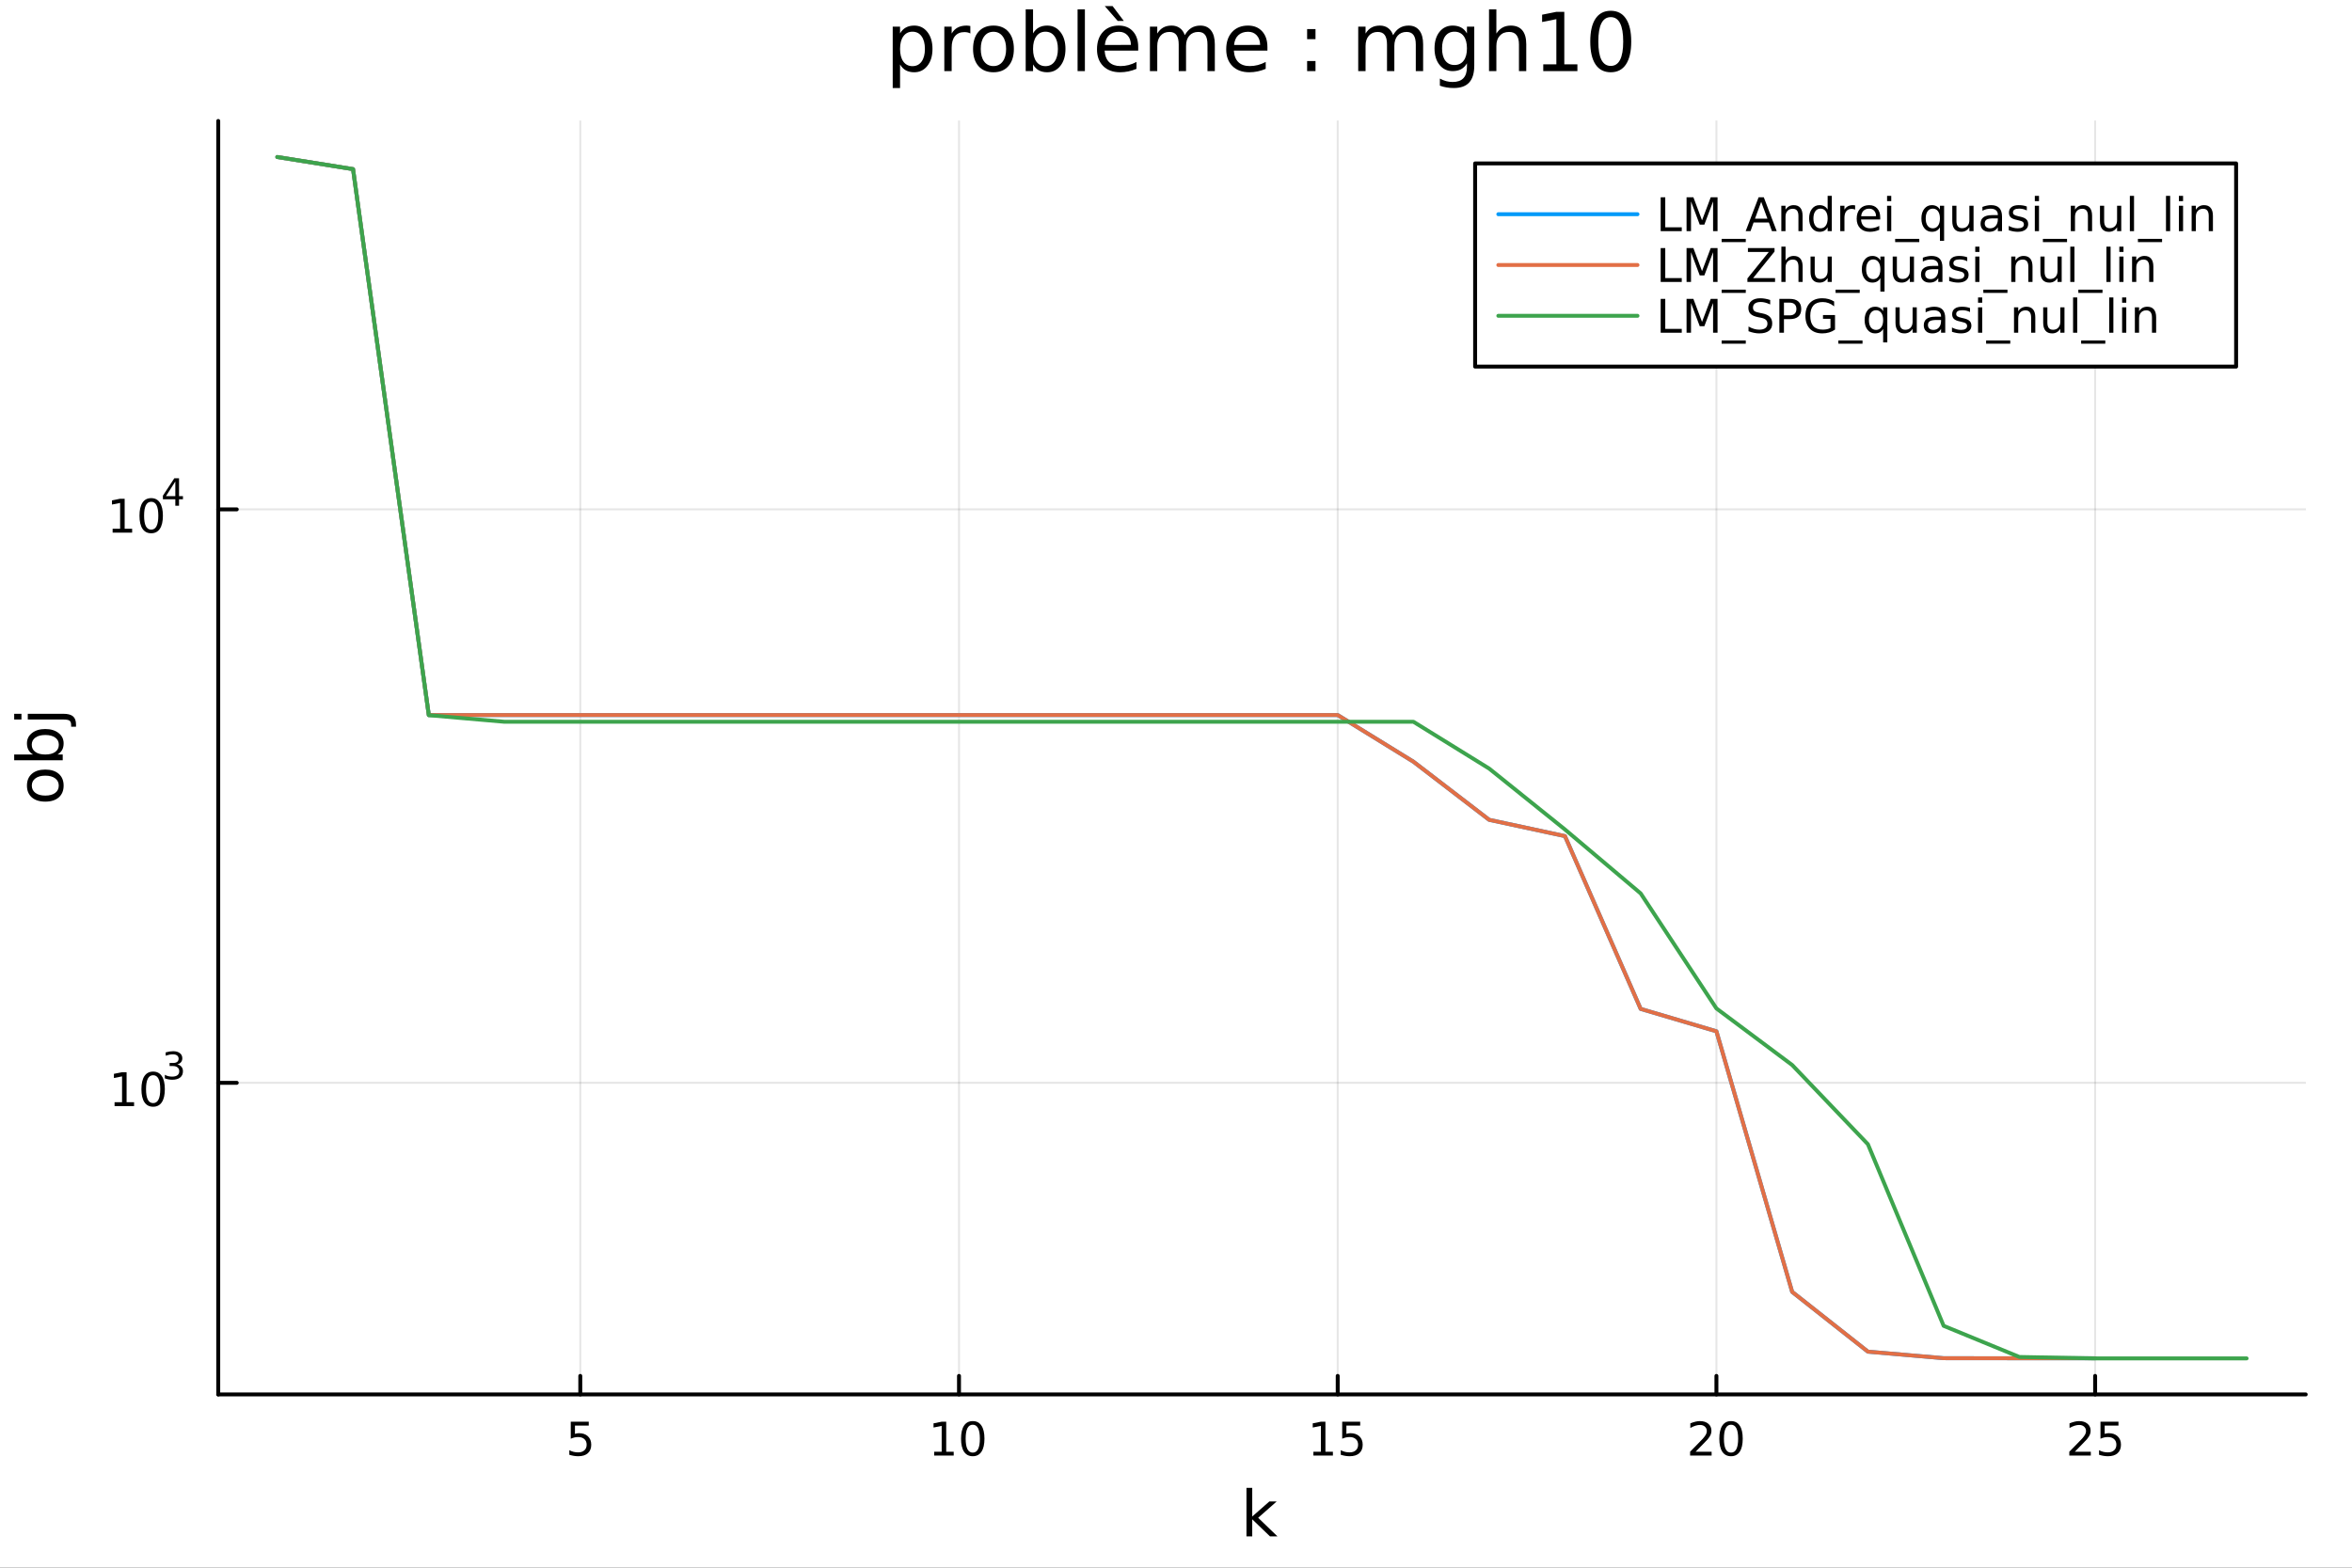 <?xml version="1.0" encoding="utf-8"?>
<svg xmlns="http://www.w3.org/2000/svg" xmlns:xlink="http://www.w3.org/1999/xlink" width="600" height="400" viewBox="0 0 2400 1600">
<rect x="0" y="0" width="2400" height="1600" fill="#333333" stroke="none"/>
<defs>
  <clipPath id="clip020">
    <rect x="0" y="0" width="2400" height="1600"/>
  </clipPath>
</defs>
<path clip-path="url(#clip020)" d="M0 1600 L2400 1600 L2400 0 L0 0  Z" fill="#ffffff" fill-rule="evenodd" fill-opacity="1"/>
<defs>
  <clipPath id="clip021">
    <rect x="480" y="0" width="1681" height="1600"/>
  </clipPath>
</defs>
<path clip-path="url(#clip020)" d="M222.69 1423.18 L2352.76 1423.18 L2352.76 123.472 L222.69 123.472  Z" fill="#ffffff" fill-rule="evenodd" fill-opacity="1"/>
<defs>
  <clipPath id="clip022">
    <rect x="222" y="123" width="2131" height="1301"/>
  </clipPath>
</defs>
<polyline clip-path="url(#clip022)" style="stroke:#000000; stroke-linecap:round; stroke-linejoin:round; stroke-width:2; stroke-opacity:0.1; fill:none" points="592.128,1423.18 592.128,123.472 "/>
<polyline clip-path="url(#clip022)" style="stroke:#000000; stroke-linecap:round; stroke-linejoin:round; stroke-width:2; stroke-opacity:0.1; fill:none" points="978.57,1423.18 978.57,123.472 "/>
<polyline clip-path="url(#clip022)" style="stroke:#000000; stroke-linecap:round; stroke-linejoin:round; stroke-width:2; stroke-opacity:0.1; fill:none" points="1365.01,1423.18 1365.01,123.472 "/>
<polyline clip-path="url(#clip022)" style="stroke:#000000; stroke-linecap:round; stroke-linejoin:round; stroke-width:2; stroke-opacity:0.1; fill:none" points="1751.45,1423.18 1751.45,123.472 "/>
<polyline clip-path="url(#clip022)" style="stroke:#000000; stroke-linecap:round; stroke-linejoin:round; stroke-width:2; stroke-opacity:0.1; fill:none" points="2137.89,1423.18 2137.89,123.472 "/>
<polyline clip-path="url(#clip020)" style="stroke:#000000; stroke-linecap:round; stroke-linejoin:round; stroke-width:4; stroke-opacity:1; fill:none" points="222.69,1423.18 2352.76,1423.18 "/>
<polyline clip-path="url(#clip020)" style="stroke:#000000; stroke-linecap:round; stroke-linejoin:round; stroke-width:4; stroke-opacity:1; fill:none" points="592.128,1423.18 592.128,1404.28 "/>
<polyline clip-path="url(#clip020)" style="stroke:#000000; stroke-linecap:round; stroke-linejoin:round; stroke-width:4; stroke-opacity:1; fill:none" points="978.57,1423.18 978.57,1404.28 "/>
<polyline clip-path="url(#clip020)" style="stroke:#000000; stroke-linecap:round; stroke-linejoin:round; stroke-width:4; stroke-opacity:1; fill:none" points="1365.01,1423.18 1365.01,1404.28 "/>
<polyline clip-path="url(#clip020)" style="stroke:#000000; stroke-linecap:round; stroke-linejoin:round; stroke-width:4; stroke-opacity:1; fill:none" points="1751.45,1423.18 1751.45,1404.28 "/>
<polyline clip-path="url(#clip020)" style="stroke:#000000; stroke-linecap:round; stroke-linejoin:round; stroke-width:4; stroke-opacity:1; fill:none" points="2137.89,1423.18 2137.89,1404.28 "/>
<path clip-path="url(#clip020)" d="M582.406 1451.02 L600.763 1451.02 L600.763 1454.96 L586.689 1454.96 L586.689 1463.43 Q587.707 1463.08 588.726 1462.92 Q589.744 1462.73 590.763 1462.73 Q596.55 1462.73 599.929 1465.9 Q603.309 1469.08 603.309 1474.49 Q603.309 1480.07 599.837 1483.17 Q596.364 1486.25 590.045 1486.25 Q587.869 1486.25 585.601 1485.88 Q583.355 1485.51 580.948 1484.77 L580.948 1480.07 Q583.031 1481.2 585.253 1481.76 Q587.476 1482.32 589.952 1482.32 Q593.957 1482.32 596.295 1480.21 Q598.633 1478.1 598.633 1474.49 Q598.633 1470.88 596.295 1468.77 Q593.957 1466.67 589.952 1466.67 Q588.078 1466.67 586.203 1467.08 Q584.351 1467.5 582.406 1468.38 L582.406 1451.02 Z" fill="#000000" fill-rule="nonzero" fill-opacity="1" /><path clip-path="url(#clip020)" d="M953.258 1481.64 L960.896 1481.64 L960.896 1455.28 L952.586 1456.95 L952.586 1452.69 L960.85 1451.02 L965.526 1451.02 L965.526 1481.64 L973.165 1481.64 L973.165 1485.58 L953.258 1485.58 L953.258 1481.64 Z" fill="#000000" fill-rule="nonzero" fill-opacity="1" /><path clip-path="url(#clip020)" d="M992.609 1454.1 Q988.998 1454.1 987.169 1457.66 Q985.364 1461.2 985.364 1468.33 Q985.364 1475.44 987.169 1479.01 Q988.998 1482.55 992.609 1482.55 Q996.243 1482.55 998.049 1479.01 Q999.878 1475.44 999.878 1468.33 Q999.878 1461.2 998.049 1457.66 Q996.243 1454.1 992.609 1454.1 M992.609 1450.39 Q998.419 1450.39 1001.47 1455 Q1004.55 1459.58 1004.55 1468.33 Q1004.55 1477.06 1001.47 1481.67 Q998.419 1486.25 992.609 1486.25 Q986.799 1486.25 983.72 1481.67 Q980.665 1477.06 980.665 1468.33 Q980.665 1459.58 983.72 1455 Q986.799 1450.39 992.609 1450.39 Z" fill="#000000" fill-rule="nonzero" fill-opacity="1" /><path clip-path="url(#clip020)" d="M1340.2 1481.64 L1347.84 1481.64 L1347.84 1455.28 L1339.53 1456.95 L1339.53 1452.69 L1347.79 1451.02 L1352.47 1451.02 L1352.47 1481.64 L1360.1 1481.64 L1360.1 1485.58 L1340.2 1485.58 L1340.2 1481.64 Z" fill="#000000" fill-rule="nonzero" fill-opacity="1" /><path clip-path="url(#clip020)" d="M1369.59 1451.02 L1387.95 1451.02 L1387.95 1454.96 L1373.88 1454.96 L1373.88 1463.43 Q1374.9 1463.08 1375.91 1462.92 Q1376.93 1462.73 1377.95 1462.73 Q1383.74 1462.73 1387.12 1465.9 Q1390.5 1469.08 1390.5 1474.49 Q1390.5 1480.07 1387.03 1483.17 Q1383.55 1486.25 1377.23 1486.25 Q1375.06 1486.25 1372.79 1485.88 Q1370.54 1485.51 1368.14 1484.77 L1368.14 1480.07 Q1370.22 1481.2 1372.44 1481.76 Q1374.66 1482.32 1377.14 1482.32 Q1381.15 1482.32 1383.48 1480.21 Q1385.82 1478.1 1385.82 1474.49 Q1385.82 1470.88 1383.48 1468.77 Q1381.15 1466.67 1377.14 1466.67 Q1375.27 1466.67 1373.39 1467.08 Q1371.54 1467.5 1369.59 1468.38 L1369.59 1451.02 Z" fill="#000000" fill-rule="nonzero" fill-opacity="1" /><path clip-path="url(#clip020)" d="M1730.23 1481.64 L1746.55 1481.64 L1746.55 1485.58 L1724.6 1485.58 L1724.6 1481.64 Q1727.26 1478.89 1731.85 1474.26 Q1736.45 1469.61 1737.63 1468.27 Q1739.88 1465.74 1740.76 1464.01 Q1741.66 1462.25 1741.66 1460.56 Q1741.66 1457.8 1739.72 1456.07 Q1737.8 1454.33 1734.69 1454.33 Q1732.49 1454.33 1730.04 1455.09 Q1727.61 1455.86 1724.83 1457.41 L1724.83 1452.69 Q1727.66 1451.55 1730.11 1450.97 Q1732.56 1450.39 1734.6 1450.39 Q1739.97 1450.39 1743.17 1453.08 Q1746.36 1455.77 1746.36 1460.26 Q1746.36 1462.39 1745.55 1464.31 Q1744.76 1466.2 1742.66 1468.8 Q1742.08 1469.47 1738.98 1472.69 Q1735.87 1475.88 1730.23 1481.64 Z" fill="#000000" fill-rule="nonzero" fill-opacity="1" /><path clip-path="url(#clip020)" d="M1766.36 1454.1 Q1762.75 1454.1 1760.92 1457.66 Q1759.11 1461.2 1759.11 1468.33 Q1759.11 1475.44 1760.92 1479.01 Q1762.75 1482.55 1766.36 1482.55 Q1769.99 1482.55 1771.8 1479.01 Q1773.63 1475.44 1773.63 1468.33 Q1773.63 1461.2 1771.8 1457.66 Q1769.99 1454.1 1766.36 1454.1 M1766.36 1450.39 Q1772.17 1450.39 1775.23 1455 Q1778.3 1459.58 1778.3 1468.33 Q1778.3 1477.06 1775.23 1481.67 Q1772.17 1486.25 1766.36 1486.25 Q1760.55 1486.25 1757.47 1481.67 Q1754.42 1477.06 1754.42 1468.33 Q1754.42 1459.58 1757.47 1455 Q1760.55 1450.39 1766.36 1450.39 Z" fill="#000000" fill-rule="nonzero" fill-opacity="1" /><path clip-path="url(#clip020)" d="M2117.17 1481.64 L2133.48 1481.64 L2133.48 1485.58 L2111.54 1485.58 L2111.54 1481.64 Q2114.2 1478.89 2118.79 1474.26 Q2123.39 1469.61 2124.57 1468.27 Q2126.82 1465.74 2127.7 1464.01 Q2128.6 1462.25 2128.6 1460.56 Q2128.6 1457.8 2126.66 1456.07 Q2124.73 1454.33 2121.63 1454.33 Q2119.43 1454.33 2116.98 1455.09 Q2114.55 1455.86 2111.77 1457.41 L2111.77 1452.69 Q2114.6 1451.55 2117.05 1450.97 Q2119.5 1450.39 2121.54 1450.39 Q2126.91 1450.39 2130.11 1453.08 Q2133.3 1455.77 2133.3 1460.26 Q2133.3 1462.39 2132.49 1464.31 Q2131.7 1466.2 2129.6 1468.8 Q2129.02 1469.47 2125.92 1472.69 Q2122.81 1475.88 2117.17 1481.64 Z" fill="#000000" fill-rule="nonzero" fill-opacity="1" /><path clip-path="url(#clip020)" d="M2143.35 1451.02 L2161.7 1451.02 L2161.7 1454.96 L2147.63 1454.96 L2147.63 1463.43 Q2148.65 1463.08 2149.67 1462.92 Q2150.68 1462.73 2151.7 1462.73 Q2157.49 1462.73 2160.87 1465.9 Q2164.25 1469.08 2164.25 1474.49 Q2164.25 1480.07 2160.78 1483.17 Q2157.3 1486.25 2150.98 1486.25 Q2148.81 1486.25 2146.54 1485.88 Q2144.29 1485.51 2141.89 1484.77 L2141.89 1480.07 Q2143.97 1481.2 2146.19 1481.76 Q2148.42 1482.32 2150.89 1482.32 Q2154.9 1482.32 2157.23 1480.21 Q2159.57 1478.1 2159.57 1474.49 Q2159.57 1470.88 2157.23 1468.77 Q2154.9 1466.67 2150.89 1466.67 Q2149.02 1466.67 2147.14 1467.08 Q2145.29 1467.5 2143.35 1468.38 L2143.35 1451.02 Z" fill="#000000" fill-rule="nonzero" fill-opacity="1" /><path clip-path="url(#clip020)" d="M1271.9 1518.52 L1277.79 1518.52 L1277.79 1547.77 L1295.27 1532.4 L1302.75 1532.4 L1283.84 1549.07 L1303.54 1568.04 L1295.9 1568.04 L1277.79 1550.63 L1277.79 1568.04 L1271.9 1568.04 L1271.9 1518.52 Z" fill="#000000" fill-rule="nonzero" fill-opacity="1" /><polyline clip-path="url(#clip022)" style="stroke:#000000; stroke-linecap:round; stroke-linejoin:round; stroke-width:2; stroke-opacity:0.1; fill:none" points="222.69,1105.14 2352.76,1105.14 "/>
<polyline clip-path="url(#clip022)" style="stroke:#000000; stroke-linecap:round; stroke-linejoin:round; stroke-width:2; stroke-opacity:0.1; fill:none" points="222.69,519.858 2352.76,519.858 "/>
<polyline clip-path="url(#clip020)" style="stroke:#000000; stroke-linecap:round; stroke-linejoin:round; stroke-width:4; stroke-opacity:1; fill:none" points="222.69,1423.18 222.69,123.472 "/>
<polyline clip-path="url(#clip020)" style="stroke:#000000; stroke-linecap:round; stroke-linejoin:round; stroke-width:4; stroke-opacity:1; fill:none" points="222.69,1105.14 241.588,1105.14 "/>
<polyline clip-path="url(#clip020)" style="stroke:#000000; stroke-linecap:round; stroke-linejoin:round; stroke-width:4; stroke-opacity:1; fill:none" points="222.69,519.858 241.588,519.858 "/>
<path clip-path="url(#clip020)" d="M116.906 1124.93 L124.545 1124.93 L124.545 1098.57 L116.235 1100.23 L116.235 1095.98 L124.499 1094.31 L129.175 1094.31 L129.175 1124.93 L136.814 1124.93 L136.814 1128.87 L116.906 1128.87 L116.906 1124.93 Z" fill="#000000" fill-rule="nonzero" fill-opacity="1" /><path clip-path="url(#clip020)" d="M156.258 1097.39 Q152.647 1097.39 150.818 1100.95 Q149.013 1104.49 149.013 1111.62 Q149.013 1118.73 150.818 1122.29 Q152.647 1125.84 156.258 1125.84 Q159.892 1125.84 161.698 1122.29 Q163.526 1118.73 163.526 1111.62 Q163.526 1104.49 161.698 1100.95 Q159.892 1097.39 156.258 1097.39 M156.258 1093.68 Q162.068 1093.68 165.124 1098.29 Q168.202 1102.87 168.202 1111.62 Q168.202 1120.35 165.124 1124.96 Q162.068 1129.54 156.258 1129.54 Q150.448 1129.54 147.369 1124.96 Q144.314 1120.35 144.314 1111.62 Q144.314 1102.87 147.369 1098.29 Q150.448 1093.68 156.258 1093.68 Z" fill="#000000" fill-rule="nonzero" fill-opacity="1" /><path clip-path="url(#clip020)" d="M180.898 1086.32 Q183.625 1086.9 185.148 1088.74 Q186.69 1090.59 186.69 1093.3 Q186.69 1097.45 183.832 1099.73 Q180.973 1102 175.707 1102 Q173.939 1102 172.058 1101.65 Q170.196 1101.31 168.202 1100.61 L168.202 1096.94 Q169.782 1097.87 171.663 1098.34 Q173.544 1098.81 175.594 1098.81 Q179.167 1098.81 181.029 1097.4 Q182.91 1095.99 182.91 1093.3 Q182.91 1090.81 181.161 1089.42 Q179.431 1088.01 176.327 1088.01 L173.055 1088.01 L173.055 1084.89 L176.478 1084.89 Q179.28 1084.89 180.766 1083.78 Q182.252 1082.65 182.252 1080.54 Q182.252 1078.38 180.709 1077.23 Q179.186 1076.07 176.327 1076.07 Q174.766 1076.07 172.979 1076.41 Q171.193 1076.75 169.049 1077.46 L169.049 1074.07 Q171.212 1073.47 173.092 1073.17 Q174.992 1072.87 176.666 1072.87 Q180.992 1072.87 183.512 1074.85 Q186.032 1076.8 186.032 1080.15 Q186.032 1082.48 184.697 1084.1 Q183.361 1085.7 180.898 1086.32 Z" fill="#000000" fill-rule="nonzero" fill-opacity="1" /><path clip-path="url(#clip020)" d="M114.931 539.65 L122.57 539.65 L122.57 513.285 L114.26 514.952 L114.26 510.692 L122.524 509.026 L127.2 509.026 L127.2 539.65 L134.839 539.65 L134.839 543.586 L114.931 543.586 L114.931 539.65 Z" fill="#000000" fill-rule="nonzero" fill-opacity="1" /><path clip-path="url(#clip020)" d="M154.283 512.104 Q150.672 512.104 148.843 515.669 Q147.038 519.211 147.038 526.34 Q147.038 533.447 148.843 537.012 Q150.672 540.553 154.283 540.553 Q157.917 540.553 159.723 537.012 Q161.552 533.447 161.552 526.34 Q161.552 519.211 159.723 515.669 Q157.917 512.104 154.283 512.104 M154.283 508.401 Q160.093 508.401 163.149 513.007 Q166.227 517.59 166.227 526.34 Q166.227 535.067 163.149 539.674 Q160.093 544.257 154.283 544.257 Q148.473 544.257 145.394 539.674 Q142.339 535.067 142.339 526.34 Q142.339 517.59 145.394 513.007 Q148.473 508.401 154.283 508.401 Z" fill="#000000" fill-rule="nonzero" fill-opacity="1" /><path clip-path="url(#clip020)" d="M178.904 491.405 L169.312 506.395 L178.904 506.395 L178.904 491.405 M177.907 488.095 L182.684 488.095 L182.684 506.395 L186.69 506.395 L186.69 509.555 L182.684 509.555 L182.684 516.175 L178.904 516.175 L178.904 509.555 L166.227 509.555 L166.227 505.887 L177.907 488.095 Z" fill="#000000" fill-rule="nonzero" fill-opacity="1" /><path clip-path="url(#clip020)" d="M32.462 801.797 Q32.462 806.507 36.154 809.244 Q39.815 811.982 46.212 811.982 Q52.609 811.982 56.302 809.276 Q59.962 806.539 59.962 801.797 Q59.962 797.118 56.27 794.381 Q52.578 791.643 46.212 791.643 Q39.878 791.643 36.186 794.381 Q32.462 797.118 32.462 801.797 M27.497 801.797 Q27.497 794.158 32.462 789.797 Q37.427 785.437 46.212 785.437 Q54.965 785.437 59.962 789.797 Q64.927 794.158 64.927 801.797 Q64.927 809.467 59.962 813.828 Q54.965 818.156 46.212 818.156 Q37.427 818.156 32.462 813.828 Q27.497 809.467 27.497 801.797 Z" fill="#000000" fill-rule="nonzero" fill-opacity="1" /><path clip-path="url(#clip020)" d="M46.212 750.139 Q39.751 750.139 36.09 752.812 Q32.398 755.454 32.398 760.101 Q32.398 764.748 36.09 767.422 Q39.751 770.064 46.212 770.064 Q52.673 770.064 56.365 767.422 Q60.026 764.748 60.026 760.101 Q60.026 755.454 56.365 752.812 Q52.673 750.139 46.212 750.139 M33.767 770.064 Q30.584 768.218 29.056 765.417 Q27.497 762.584 27.497 758.669 Q27.497 752.176 32.653 748.134 Q37.809 744.06 46.212 744.06 Q54.615 744.06 59.771 748.134 Q64.927 752.176 64.927 758.669 Q64.927 762.584 63.399 765.417 Q61.84 768.218 58.657 770.064 L64.004 770.064 L64.004 775.952 L14.479 775.952 L14.479 770.064 L33.767 770.064 Z" fill="#000000" fill-rule="nonzero" fill-opacity="1" /><path clip-path="url(#clip020)" d="M28.356 734.352 L28.356 728.495 L64.641 728.495 Q71.452 728.495 74.508 731.105 Q77.563 733.684 77.563 739.445 L77.563 741.673 L72.598 741.673 L72.598 740.113 Q72.598 736.771 71.038 735.561 Q69.51 734.352 64.641 734.352 L28.356 734.352 M14.479 734.352 L14.479 728.495 L21.895 728.495 L21.895 734.352 L14.479 734.352 Z" fill="#000000" fill-rule="nonzero" fill-opacity="1" /><path clip-path="url(#clip020)" d="M918.422 65.77 L918.422 89.833 L910.928 89.833 L910.928 27.206 L918.422 27.206 L918.422 34.092 Q920.772 30.041 924.337 28.097 Q927.942 26.112 932.925 26.112 Q941.189 26.112 946.333 32.675 Q951.518 39.237 951.518 49.931 Q951.518 60.626 946.333 67.188 Q941.189 73.751 932.925 73.751 Q927.942 73.751 924.337 71.806 Q920.772 69.821 918.422 65.77 M943.781 49.931 Q943.781 41.708 940.378 37.05 Q937.016 32.35 931.102 32.35 Q925.187 32.35 921.785 37.05 Q918.422 41.708 918.422 49.931 Q918.422 58.155 921.785 62.854 Q925.187 67.512 931.102 67.512 Q937.016 67.512 940.378 62.854 Q943.781 58.155 943.781 49.931 Z" fill="#000000" fill-rule="nonzero" fill-opacity="1" /><path clip-path="url(#clip020)" d="M990.164 34.173 Q988.908 33.444 987.409 33.12 Q985.951 32.756 984.169 32.756 Q977.849 32.756 974.446 36.888 Q971.084 40.979 971.084 48.676 L971.084 72.576 L963.59 72.576 L963.59 27.206 L971.084 27.206 L971.084 34.254 Q973.434 30.122 977.201 28.138 Q980.968 26.112 986.356 26.112 Q987.126 26.112 988.057 26.234 Q988.989 26.315 990.123 26.517 L990.164 34.173 Z" fill="#000000" fill-rule="nonzero" fill-opacity="1" /><path clip-path="url(#clip020)" d="M1013.74 32.431 Q1007.74 32.431 1004.26 37.131 Q1000.78 41.789 1000.78 49.931 Q1000.78 58.074 1004.22 62.773 Q1007.7 67.431 1013.74 67.431 Q1019.7 67.431 1023.18 62.732 Q1026.66 58.033 1026.66 49.931 Q1026.66 41.87 1023.18 37.171 Q1019.7 32.431 1013.74 32.431 M1013.74 26.112 Q1023.46 26.112 1029.01 32.431 Q1034.56 38.751 1034.56 49.931 Q1034.56 61.071 1029.01 67.431 Q1023.46 73.751 1013.74 73.751 Q1003.98 73.751 998.428 67.431 Q992.919 61.071 992.919 49.931 Q992.919 38.751 998.428 32.431 Q1003.98 26.112 1013.74 26.112 Z" fill="#000000" fill-rule="nonzero" fill-opacity="1" /><path clip-path="url(#clip020)" d="M1079.49 49.931 Q1079.49 41.708 1076.08 37.05 Q1072.72 32.35 1066.81 32.35 Q1060.89 32.35 1057.49 37.05 Q1054.13 41.708 1054.13 49.931 Q1054.13 58.155 1057.49 62.854 Q1060.89 67.512 1066.81 67.512 Q1072.72 67.512 1076.08 62.854 Q1079.49 58.155 1079.49 49.931 M1054.13 34.092 Q1056.48 30.041 1060.04 28.097 Q1063.65 26.112 1068.63 26.112 Q1076.89 26.112 1082.04 32.675 Q1087.22 39.237 1087.22 49.931 Q1087.22 60.626 1082.04 67.188 Q1076.89 73.751 1068.63 73.751 Q1063.65 73.751 1060.04 71.806 Q1056.48 69.821 1054.13 65.77 L1054.13 72.576 L1046.63 72.576 L1046.63 9.544 L1054.13 9.544 L1054.13 34.092 Z" fill="#000000" fill-rule="nonzero" fill-opacity="1" /><path clip-path="url(#clip020)" d="M1099.58 9.544 L1107.03 9.544 L1107.03 72.576 L1099.58 72.576 L1099.58 9.544 Z" fill="#000000" fill-rule="nonzero" fill-opacity="1" /><path clip-path="url(#clip020)" d="M1161.44 48.028 L1161.44 51.673 L1127.17 51.673 Q1127.65 59.37 1131.78 63.421 Q1135.96 67.431 1143.37 67.431 Q1147.66 67.431 1151.67 66.378 Q1155.72 65.325 1159.69 63.218 L1159.69 70.267 Q1155.68 71.968 1151.47 72.86 Q1147.26 73.751 1142.92 73.751 Q1132.07 73.751 1125.71 67.431 Q1119.39 61.112 1119.39 50.337 Q1119.39 39.197 1125.38 32.675 Q1131.42 26.112 1141.63 26.112 Q1150.78 26.112 1156.09 32.026 Q1161.44 37.9 1161.44 48.028 M1153.98 45.84 Q1153.9 39.723 1150.54 36.077 Q1147.22 32.431 1141.71 32.431 Q1135.47 32.431 1131.7 35.956 Q1127.98 39.48 1127.41 45.88 L1153.98 45.84 M1135.31 6.222 L1146.73 21.373 L1140.53 21.373 L1127.33 6.222 L1135.31 6.222 Z" fill="#000000" fill-rule="nonzero" fill-opacity="1" /><path clip-path="url(#clip020)" d="M1208.99 35.915 Q1211.79 30.892 1215.68 28.502 Q1219.57 26.112 1224.83 26.112 Q1231.92 26.112 1235.77 31.095 Q1239.62 36.037 1239.62 45.192 L1239.62 72.576 L1232.12 72.576 L1232.12 45.435 Q1232.12 38.913 1229.82 35.753 Q1227.51 32.594 1222.77 32.594 Q1216.97 32.594 1213.61 36.442 Q1210.25 40.29 1210.25 46.934 L1210.25 72.576 L1202.76 72.576 L1202.76 45.435 Q1202.76 38.873 1200.45 35.753 Q1198.14 32.594 1193.32 32.594 Q1187.61 32.594 1184.24 36.482 Q1180.88 40.331 1180.88 46.934 L1180.88 72.576 L1173.39 72.576 L1173.39 27.206 L1180.88 27.206 L1180.88 34.254 Q1183.43 30.082 1187 28.097 Q1190.56 26.112 1195.46 26.112 Q1200.41 26.112 1203.85 28.624 Q1207.33 31.135 1208.99 35.915 Z" fill="#000000" fill-rule="nonzero" fill-opacity="1" /><path clip-path="url(#clip020)" d="M1293.29 48.028 L1293.29 51.673 L1259.02 51.673 Q1259.51 59.37 1263.64 63.421 Q1267.81 67.431 1275.23 67.431 Q1279.52 67.431 1283.53 66.378 Q1287.58 65.325 1291.55 63.218 L1291.55 70.267 Q1287.54 71.968 1283.33 72.86 Q1279.11 73.751 1274.78 73.751 Q1263.92 73.751 1257.56 67.431 Q1251.24 61.112 1251.24 50.337 Q1251.24 39.197 1257.24 32.675 Q1263.28 26.112 1273.48 26.112 Q1282.64 26.112 1287.95 32.026 Q1293.29 37.9 1293.29 48.028 M1285.84 45.84 Q1285.76 39.723 1282.4 36.077 Q1279.07 32.431 1273.57 32.431 Q1267.33 32.431 1263.56 35.956 Q1259.83 39.48 1259.27 45.88 L1285.84 45.84 Z" fill="#000000" fill-rule="nonzero" fill-opacity="1" /><path clip-path="url(#clip020)" d="M1333.8 62.287 L1342.35 62.287 L1342.35 72.576 L1333.8 72.576 L1333.8 62.287 M1333.8 29.677 L1342.35 29.677 L1342.35 39.966 L1333.8 39.966 L1333.8 29.677 Z" fill="#000000" fill-rule="nonzero" fill-opacity="1" /><path clip-path="url(#clip020)" d="M1421.54 35.915 Q1424.34 30.892 1428.23 28.502 Q1432.12 26.112 1437.38 26.112 Q1444.47 26.112 1448.32 31.095 Q1452.17 36.037 1452.17 45.192 L1452.17 72.576 L1444.68 72.576 L1444.68 45.435 Q1444.68 38.913 1442.37 35.753 Q1440.06 32.594 1435.32 32.594 Q1429.53 32.594 1426.16 36.442 Q1422.8 40.29 1422.8 46.934 L1422.8 72.576 L1415.31 72.576 L1415.31 45.435 Q1415.31 38.873 1413 35.753 Q1410.69 32.594 1405.87 32.594 Q1400.16 32.594 1396.79 36.482 Q1393.43 40.331 1393.43 46.934 L1393.43 72.576 L1385.94 72.576 L1385.94 27.206 L1393.43 27.206 L1393.43 34.254 Q1395.98 30.082 1399.55 28.097 Q1403.11 26.112 1408.01 26.112 Q1412.96 26.112 1416.4 28.624 Q1419.88 31.135 1421.54 35.915 Z" fill="#000000" fill-rule="nonzero" fill-opacity="1" /><path clip-path="url(#clip020)" d="M1496.89 49.364 Q1496.89 41.263 1493.53 36.806 Q1490.21 32.35 1484.17 32.35 Q1478.18 32.35 1474.81 36.806 Q1471.49 41.263 1471.49 49.364 Q1471.49 57.426 1474.81 61.882 Q1478.18 66.338 1484.17 66.338 Q1490.21 66.338 1493.53 61.882 Q1496.89 57.426 1496.89 49.364 M1504.35 66.945 Q1504.35 78.531 1499.2 84.162 Q1494.06 89.833 1483.44 89.833 Q1479.51 89.833 1476.03 89.225 Q1472.55 88.658 1469.26 87.443 L1469.26 80.192 Q1472.55 81.974 1475.75 82.825 Q1478.95 83.675 1482.27 83.675 Q1489.6 83.675 1493.25 79.827 Q1496.89 76.019 1496.89 68.282 L1496.89 64.596 Q1494.58 68.606 1490.98 70.591 Q1487.37 72.576 1482.35 72.576 Q1474 72.576 1468.9 66.216 Q1463.8 59.856 1463.8 49.364 Q1463.8 38.832 1468.9 32.472 Q1474 26.112 1482.35 26.112 Q1487.37 26.112 1490.98 28.097 Q1494.58 30.082 1496.89 34.092 L1496.89 27.206 L1504.35 27.206 L1504.35 66.945 Z" fill="#000000" fill-rule="nonzero" fill-opacity="1" /><path clip-path="url(#clip020)" d="M1557.41 45.192 L1557.41 72.576 L1549.96 72.576 L1549.96 45.435 Q1549.96 38.994 1547.45 35.794 Q1544.94 32.594 1539.91 32.594 Q1533.88 32.594 1530.39 36.442 Q1526.91 40.29 1526.91 46.934 L1526.91 72.576 L1519.41 72.576 L1519.41 9.544 L1526.91 9.544 L1526.91 34.254 Q1529.58 30.163 1533.19 28.138 Q1536.83 26.112 1541.57 26.112 Q1549.39 26.112 1553.4 30.973 Q1557.41 35.794 1557.41 45.192 Z" fill="#000000" fill-rule="nonzero" fill-opacity="1" /><path clip-path="url(#clip020)" d="M1574.75 65.689 L1588.12 65.689 L1588.12 19.55 L1573.58 22.466 L1573.58 15.013 L1588.04 12.096 L1596.22 12.096 L1596.22 65.689 L1609.59 65.689 L1609.59 72.576 L1574.75 72.576 L1574.75 65.689 Z" fill="#000000" fill-rule="nonzero" fill-opacity="1" /><path clip-path="url(#clip020)" d="M1643.62 17.484 Q1637.3 17.484 1634.1 23.722 Q1630.94 29.92 1630.94 42.397 Q1630.94 54.833 1634.1 61.071 Q1637.3 67.269 1643.62 67.269 Q1649.98 67.269 1653.13 61.071 Q1656.34 54.833 1656.34 42.397 Q1656.34 29.92 1653.13 23.722 Q1649.98 17.484 1643.62 17.484 M1643.62 11.002 Q1653.78 11.002 1659.13 19.064 Q1664.52 27.084 1664.52 42.397 Q1664.52 57.669 1659.13 65.73 Q1653.78 73.751 1643.62 73.751 Q1633.45 73.751 1628.06 65.73 Q1622.71 57.669 1622.71 42.397 Q1622.71 27.084 1628.06 19.064 Q1633.45 11.002 1643.62 11.002 Z" fill="#000000" fill-rule="nonzero" fill-opacity="1" /><polyline clip-path="url(#clip022)" style="stroke:#009af9; stroke-linecap:round; stroke-linejoin:round; stroke-width:4; stroke-opacity:1; fill:none" points="282.975,160.256 360.264,172.615 437.552,729.791 514.84,729.791 592.128,729.791 669.417,729.791 746.705,729.791 823.993,729.791 901.282,729.791 978.57,729.791 1055.86,729.791 1133.15,729.791 1210.43,729.791 1287.72,729.791 1365.01,729.791 1442.3,777.415 1519.59,836.732 1596.88,853.337 1674.16,1029.69 1751.45,1052.56 1828.74,1318.52 1906.03,1379.51 1983.32,1386.19 2060.61,1386.27 2137.89,1386.27 "/>
<polyline clip-path="url(#clip022)" style="stroke:#e26f46; stroke-linecap:round; stroke-linejoin:round; stroke-width:4; stroke-opacity:1; fill:none" points="282.975,160.256 360.264,172.615 437.552,729.791 514.84,729.791 592.128,729.791 669.417,729.791 746.705,729.791 823.993,729.791 901.282,729.791 978.57,729.791 1055.86,729.791 1133.15,729.791 1210.43,729.791 1287.72,729.791 1365.01,729.791 1442.3,777.415 1519.59,836.732 1596.88,853.337 1674.16,1029.69 1751.45,1052.56 1828.74,1318.52 1906.03,1379.51 1983.32,1386.19 2060.61,1386.27 2137.89,1386.27 "/>
<polyline clip-path="url(#clip022)" style="stroke:#3da44d; stroke-linecap:round; stroke-linejoin:round; stroke-width:4; stroke-opacity:1; fill:none" points="282.975,160.256 360.264,172.615 437.552,729.936 514.84,736.653 592.128,736.653 669.417,736.653 746.705,736.653 823.993,736.653 901.282,736.653 978.57,736.653 1055.86,736.653 1133.15,736.653 1210.43,736.653 1287.72,736.653 1365.01,736.653 1442.3,736.653 1519.59,784.446 1596.88,846.569 1674.16,911.836 1751.45,1029.23 1828.74,1086.96 1906.03,1167.83 1983.32,1353.17 2060.61,1384.95 2137.89,1386.39 2215.18,1386.39 2292.47,1386.4 "/>
<path clip-path="url(#clip020)" d="M1505.23 374.156 L2281.75 374.156 L2281.75 166.796 L1505.23 166.796  Z" fill="#ffffff" fill-rule="evenodd" fill-opacity="1"/>
<polyline clip-path="url(#clip020)" style="stroke:#000000; stroke-linecap:round; stroke-linejoin:round; stroke-width:4; stroke-opacity:1; fill:none" points="1505.23,374.156 2281.75,374.156 2281.75,166.796 1505.23,166.796 1505.23,374.156 "/>
<polyline clip-path="url(#clip020)" style="stroke:#009af9; stroke-linecap:round; stroke-linejoin:round; stroke-width:4; stroke-opacity:1; fill:none" points="1528.9,218.636 1670.9,218.636 "/>
<path clip-path="url(#clip020)" d="M1694.57 201.356 L1699.25 201.356 L1699.25 231.981 L1716.08 231.981 L1716.08 235.916 L1694.57 235.916 L1694.57 201.356 Z" fill="#000000" fill-rule="nonzero" fill-opacity="1" /><path clip-path="url(#clip020)" d="M1720.98 201.356 L1727.95 201.356 L1736.77 224.874 L1745.64 201.356 L1752.6 201.356 L1752.6 235.916 L1748.04 235.916 L1748.04 205.569 L1739.13 229.272 L1734.43 229.272 L1725.52 205.569 L1725.52 235.916 L1720.98 235.916 L1720.98 201.356 Z" fill="#000000" fill-rule="nonzero" fill-opacity="1" /><path clip-path="url(#clip020)" d="M1781.4 243.786 L1781.4 247.096 L1756.77 247.096 L1756.77 243.786 L1781.4 243.786 Z" fill="#000000" fill-rule="nonzero" fill-opacity="1" /><path clip-path="url(#clip020)" d="M1797.14 205.962 L1790.8 223.161 L1803.51 223.161 L1797.14 205.962 M1794.5 201.356 L1799.8 201.356 L1812.97 235.916 L1808.11 235.916 L1804.96 227.05 L1789.39 227.05 L1786.24 235.916 L1781.31 235.916 L1794.5 201.356 Z" fill="#000000" fill-rule="nonzero" fill-opacity="1" /><path clip-path="url(#clip020)" d="M1839.38 220.268 L1839.38 235.916 L1835.13 235.916 L1835.13 220.407 Q1835.13 216.726 1833.69 214.897 Q1832.26 213.069 1829.38 213.069 Q1825.94 213.069 1823.95 215.268 Q1821.95 217.467 1821.95 221.263 L1821.95 235.916 L1817.67 235.916 L1817.67 209.99 L1821.95 209.99 L1821.95 214.018 Q1823.48 211.68 1825.54 210.522 Q1827.63 209.365 1830.33 209.365 Q1834.8 209.365 1837.09 212.143 Q1839.38 214.897 1839.38 220.268 Z" fill="#000000" fill-rule="nonzero" fill-opacity="1" /><path clip-path="url(#clip020)" d="M1864.94 213.925 L1864.94 199.897 L1869.2 199.897 L1869.2 235.916 L1864.94 235.916 L1864.94 232.027 Q1863.6 234.342 1861.54 235.476 Q1859.5 236.587 1856.63 236.587 Q1851.93 236.587 1848.97 232.837 Q1846.03 229.087 1846.03 222.976 Q1846.03 216.865 1848.97 213.115 Q1851.93 209.365 1856.63 209.365 Q1859.5 209.365 1861.54 210.499 Q1863.6 211.61 1864.94 213.925 M1850.43 222.976 Q1850.43 227.675 1852.35 230.36 Q1854.29 233.022 1857.67 233.022 Q1861.05 233.022 1863 230.36 Q1864.94 227.675 1864.94 222.976 Q1864.94 218.277 1863 215.615 Q1861.05 212.93 1857.67 212.93 Q1854.29 212.93 1852.35 215.615 Q1850.43 218.277 1850.43 222.976 Z" fill="#000000" fill-rule="nonzero" fill-opacity="1" /><path clip-path="url(#clip020)" d="M1893 213.971 Q1892.28 213.555 1891.42 213.37 Q1890.59 213.161 1889.57 213.161 Q1885.96 213.161 1884.01 215.522 Q1882.09 217.86 1882.09 222.258 L1882.09 235.916 L1877.81 235.916 L1877.81 209.99 L1882.09 209.99 L1882.09 214.018 Q1883.44 211.657 1885.59 210.522 Q1887.74 209.365 1890.82 209.365 Q1891.26 209.365 1891.79 209.434 Q1892.32 209.481 1892.97 209.596 L1893 213.971 Z" fill="#000000" fill-rule="nonzero" fill-opacity="1" /><path clip-path="url(#clip020)" d="M1918.6 221.888 L1918.6 223.971 L1899.01 223.971 Q1899.29 228.369 1901.65 230.684 Q1904.04 232.976 1908.27 232.976 Q1910.73 232.976 1913.02 232.374 Q1915.33 231.772 1917.6 230.569 L1917.6 234.596 Q1915.31 235.568 1912.9 236.078 Q1910.5 236.587 1908.02 236.587 Q1901.82 236.587 1898.18 232.976 Q1894.57 229.365 1894.57 223.207 Q1894.57 216.842 1898 213.115 Q1901.44 209.365 1907.28 209.365 Q1912.51 209.365 1915.54 212.745 Q1918.6 216.101 1918.6 221.888 M1914.34 220.638 Q1914.29 217.143 1912.37 215.059 Q1910.47 212.976 1907.32 212.976 Q1903.76 212.976 1901.61 214.99 Q1899.48 217.004 1899.15 220.661 L1914.34 220.638 Z" fill="#000000" fill-rule="nonzero" fill-opacity="1" /><path clip-path="url(#clip020)" d="M1925.59 209.99 L1929.85 209.99 L1929.85 235.916 L1925.59 235.916 L1925.59 209.99 M1925.59 199.897 L1929.85 199.897 L1929.85 205.291 L1925.59 205.291 L1925.59 199.897 Z" fill="#000000" fill-rule="nonzero" fill-opacity="1" /><path clip-path="url(#clip020)" d="M1958.46 243.786 L1958.46 247.096 L1933.83 247.096 L1933.83 243.786 L1958.46 243.786 Z" fill="#000000" fill-rule="nonzero" fill-opacity="1" /><path clip-path="url(#clip020)" d="M1965.01 222.976 Q1965.01 227.675 1966.93 230.36 Q1968.87 233.022 1972.25 233.022 Q1975.63 233.022 1977.58 230.36 Q1979.52 227.675 1979.52 222.976 Q1979.52 218.277 1977.58 215.615 Q1975.63 212.93 1972.25 212.93 Q1968.87 212.93 1966.93 215.615 Q1965.01 218.277 1965.01 222.976 M1979.52 232.027 Q1978.18 234.342 1976.12 235.476 Q1974.08 236.587 1971.21 236.587 Q1966.51 236.587 1963.55 232.837 Q1960.61 229.087 1960.61 222.976 Q1960.61 216.865 1963.55 213.115 Q1966.51 209.365 1971.21 209.365 Q1974.08 209.365 1976.12 210.499 Q1978.18 211.61 1979.52 213.925 L1979.52 209.99 L1983.78 209.99 L1983.78 245.777 L1979.52 245.777 L1979.52 232.027 Z" fill="#000000" fill-rule="nonzero" fill-opacity="1" /><path clip-path="url(#clip020)" d="M1992.12 225.684 L1992.12 209.99 L1996.37 209.99 L1996.37 225.522 Q1996.37 229.203 1997.81 231.055 Q1999.25 232.883 2002.12 232.883 Q2005.56 232.883 2007.56 230.684 Q2009.57 228.485 2009.57 224.689 L2009.57 209.99 L2013.83 209.99 L2013.83 235.916 L2009.57 235.916 L2009.57 231.934 Q2008.02 234.295 2005.96 235.453 Q2003.92 236.587 2001.21 236.587 Q1996.75 236.587 1994.43 233.809 Q1992.12 231.031 1992.12 225.684 M2002.83 209.365 L2002.83 209.365 Z" fill="#000000" fill-rule="nonzero" fill-opacity="1" /><path clip-path="url(#clip020)" d="M2034.38 222.883 Q2029.22 222.883 2027.23 224.064 Q2025.24 225.244 2025.24 228.092 Q2025.24 230.36 2026.72 231.703 Q2028.23 233.022 2030.8 233.022 Q2034.34 233.022 2036.47 230.522 Q2038.62 227.999 2038.62 223.832 L2038.62 222.883 L2034.38 222.883 M2042.88 221.124 L2042.88 235.916 L2038.62 235.916 L2038.62 231.981 Q2037.16 234.342 2034.99 235.476 Q2032.81 236.587 2029.66 236.587 Q2025.68 236.587 2023.32 234.365 Q2020.98 232.119 2020.98 228.369 Q2020.98 223.994 2023.9 221.772 Q2026.84 219.55 2032.65 219.55 L2038.62 219.55 L2038.62 219.133 Q2038.62 216.194 2036.68 214.596 Q2034.75 212.976 2031.26 212.976 Q2029.04 212.976 2026.93 213.508 Q2024.82 214.041 2022.88 215.106 L2022.88 211.17 Q2025.22 210.268 2027.42 209.828 Q2029.62 209.365 2031.7 209.365 Q2037.32 209.365 2040.1 212.282 Q2042.88 215.198 2042.88 221.124 Z" fill="#000000" fill-rule="nonzero" fill-opacity="1" /><path clip-path="url(#clip020)" d="M2068.18 210.754 L2068.18 214.782 Q2066.37 213.856 2064.43 213.393 Q2062.49 212.93 2060.4 212.93 Q2057.23 212.93 2055.63 213.902 Q2054.06 214.874 2054.06 216.819 Q2054.06 218.3 2055.19 219.157 Q2056.33 219.99 2059.75 220.754 L2061.21 221.078 Q2065.75 222.05 2067.65 223.832 Q2069.57 225.592 2069.57 228.763 Q2069.57 232.374 2066.7 234.481 Q2063.85 236.587 2058.85 236.587 Q2056.77 236.587 2054.5 236.17 Q2052.25 235.777 2049.75 234.967 L2049.75 230.569 Q2052.12 231.795 2054.41 232.42 Q2056.7 233.022 2058.94 233.022 Q2061.95 233.022 2063.57 232.004 Q2065.19 230.962 2065.19 229.087 Q2065.19 227.351 2064.01 226.425 Q2062.86 225.499 2058.9 224.643 L2057.42 224.295 Q2053.46 223.462 2051.7 221.749 Q2049.94 220.013 2049.94 217.004 Q2049.94 213.346 2052.53 211.356 Q2055.12 209.365 2059.89 209.365 Q2062.25 209.365 2064.34 209.712 Q2066.42 210.059 2068.18 210.754 Z" fill="#000000" fill-rule="nonzero" fill-opacity="1" /><path clip-path="url(#clip020)" d="M2076.35 209.99 L2080.61 209.99 L2080.61 235.916 L2076.35 235.916 L2076.35 209.99 M2076.35 199.897 L2080.61 199.897 L2080.61 205.291 L2076.35 205.291 L2076.35 199.897 Z" fill="#000000" fill-rule="nonzero" fill-opacity="1" /><path clip-path="url(#clip020)" d="M2109.22 243.786 L2109.22 247.096 L2084.59 247.096 L2084.59 243.786 L2109.22 243.786 Z" fill="#000000" fill-rule="nonzero" fill-opacity="1" /><path clip-path="url(#clip020)" d="M2134.78 220.268 L2134.78 235.916 L2130.52 235.916 L2130.52 220.407 Q2130.52 216.726 2129.08 214.897 Q2127.65 213.069 2124.78 213.069 Q2121.33 213.069 2119.34 215.268 Q2117.35 217.467 2117.35 221.263 L2117.35 235.916 L2113.06 235.916 L2113.06 209.99 L2117.35 209.99 L2117.35 214.018 Q2118.87 211.68 2120.93 210.522 Q2123.02 209.365 2125.73 209.365 Q2130.19 209.365 2132.49 212.143 Q2134.78 214.897 2134.78 220.268 Z" fill="#000000" fill-rule="nonzero" fill-opacity="1" /><path clip-path="url(#clip020)" d="M2142.83 225.684 L2142.83 209.99 L2147.09 209.99 L2147.09 225.522 Q2147.09 229.203 2148.53 231.055 Q2149.96 232.883 2152.83 232.883 Q2156.28 232.883 2158.27 230.684 Q2160.29 228.485 2160.29 224.689 L2160.29 209.99 L2164.55 209.99 L2164.55 235.916 L2160.29 235.916 L2160.29 231.934 Q2158.74 234.295 2156.67 235.453 Q2154.64 236.587 2151.93 236.587 Q2147.46 236.587 2145.15 233.809 Q2142.83 231.031 2142.83 225.684 M2153.55 209.365 L2153.55 209.365 Z" fill="#000000" fill-rule="nonzero" fill-opacity="1" /><path clip-path="url(#clip020)" d="M2173.32 199.897 L2177.58 199.897 L2177.58 235.916 L2173.32 235.916 L2173.32 199.897 Z" fill="#000000" fill-rule="nonzero" fill-opacity="1" /><path clip-path="url(#clip020)" d="M2206.19 243.786 L2206.19 247.096 L2181.56 247.096 L2181.56 243.786 L2206.19 243.786 Z" fill="#000000" fill-rule="nonzero" fill-opacity="1" /><path clip-path="url(#clip020)" d="M2210.19 199.897 L2214.45 199.897 L2214.45 235.916 L2210.19 235.916 L2210.19 199.897 Z" fill="#000000" fill-rule="nonzero" fill-opacity="1" /><path clip-path="url(#clip020)" d="M2223.36 209.99 L2227.62 209.99 L2227.62 235.916 L2223.36 235.916 L2223.36 209.99 M2223.36 199.897 L2227.62 199.897 L2227.62 205.291 L2223.36 205.291 L2223.36 199.897 Z" fill="#000000" fill-rule="nonzero" fill-opacity="1" /><path clip-path="url(#clip020)" d="M2258.09 220.268 L2258.09 235.916 L2253.83 235.916 L2253.83 220.407 Q2253.83 216.726 2252.39 214.897 Q2250.96 213.069 2248.09 213.069 Q2244.64 213.069 2242.65 215.268 Q2240.66 217.467 2240.66 221.263 L2240.66 235.916 L2236.37 235.916 L2236.37 209.99 L2240.66 209.99 L2240.66 214.018 Q2242.18 211.68 2244.24 210.522 Q2246.33 209.365 2249.04 209.365 Q2253.5 209.365 2255.79 212.143 Q2258.09 214.897 2258.09 220.268 Z" fill="#000000" fill-rule="nonzero" fill-opacity="1" /><polyline clip-path="url(#clip020)" style="stroke:#e26f46; stroke-linecap:round; stroke-linejoin:round; stroke-width:4; stroke-opacity:1; fill:none" points="1528.9,270.476 1670.9,270.476 "/>
<path clip-path="url(#clip020)" d="M1694.57 253.196 L1699.25 253.196 L1699.25 283.821 L1716.08 283.821 L1716.08 287.756 L1694.57 287.756 L1694.57 253.196 Z" fill="#000000" fill-rule="nonzero" fill-opacity="1" /><path clip-path="url(#clip020)" d="M1720.98 253.196 L1727.95 253.196 L1736.77 276.714 L1745.64 253.196 L1752.6 253.196 L1752.6 287.756 L1748.04 287.756 L1748.04 257.409 L1739.13 281.112 L1734.43 281.112 L1725.52 257.409 L1725.52 287.756 L1720.98 287.756 L1720.98 253.196 Z" fill="#000000" fill-rule="nonzero" fill-opacity="1" /><path clip-path="url(#clip020)" d="M1781.4 295.626 L1781.4 298.936 L1756.77 298.936 L1756.77 295.626 L1781.4 295.626 Z" fill="#000000" fill-rule="nonzero" fill-opacity="1" /><path clip-path="url(#clip020)" d="M1783.6 253.196 L1810.75 253.196 L1810.75 256.761 L1788.9 283.821 L1811.28 283.821 L1811.28 287.756 L1783.07 287.756 L1783.07 284.191 L1804.92 257.131 L1783.6 257.131 L1783.6 253.196 Z" fill="#000000" fill-rule="nonzero" fill-opacity="1" /><path clip-path="url(#clip020)" d="M1839.43 272.108 L1839.43 287.756 L1835.17 287.756 L1835.17 272.247 Q1835.17 268.566 1833.74 266.737 Q1832.3 264.909 1829.43 264.909 Q1825.98 264.909 1823.99 267.108 Q1822 269.307 1822 273.103 L1822 287.756 L1817.72 287.756 L1817.72 251.737 L1822 251.737 L1822 265.858 Q1823.53 263.52 1825.59 262.362 Q1827.67 261.205 1830.38 261.205 Q1834.85 261.205 1837.14 263.983 Q1839.43 266.737 1839.43 272.108 Z" fill="#000000" fill-rule="nonzero" fill-opacity="1" /><path clip-path="url(#clip020)" d="M1847.49 277.524 L1847.49 261.83 L1851.75 261.83 L1851.75 277.362 Q1851.75 281.043 1853.18 282.895 Q1854.62 284.723 1857.49 284.723 Q1860.94 284.723 1862.93 282.524 Q1864.94 280.325 1864.94 276.529 L1864.94 261.83 L1869.2 261.83 L1869.2 287.756 L1864.94 287.756 L1864.94 283.774 Q1863.39 286.135 1861.33 287.293 Q1859.29 288.427 1856.58 288.427 Q1852.12 288.427 1849.8 285.649 Q1847.49 282.871 1847.49 277.524 M1858.2 261.205 L1858.2 261.205 Z" fill="#000000" fill-rule="nonzero" fill-opacity="1" /><path clip-path="url(#clip020)" d="M1897.67 295.626 L1897.67 298.936 L1873.04 298.936 L1873.04 295.626 L1897.67 295.626 Z" fill="#000000" fill-rule="nonzero" fill-opacity="1" /><path clip-path="url(#clip020)" d="M1904.22 274.816 Q1904.22 279.515 1906.14 282.2 Q1908.09 284.862 1911.47 284.862 Q1914.85 284.862 1916.79 282.2 Q1918.74 279.515 1918.74 274.816 Q1918.74 270.117 1916.79 267.455 Q1914.85 264.77 1911.47 264.77 Q1908.09 264.77 1906.14 267.455 Q1904.22 270.117 1904.22 274.816 M1918.74 283.867 Q1917.39 286.182 1915.33 287.316 Q1913.3 288.427 1910.43 288.427 Q1905.73 288.427 1902.76 284.677 Q1899.82 280.927 1899.82 274.816 Q1899.82 268.705 1902.76 264.955 Q1905.73 261.205 1910.43 261.205 Q1913.3 261.205 1915.33 262.339 Q1917.39 263.45 1918.74 265.765 L1918.74 261.83 L1923 261.83 L1923 297.617 L1918.74 297.617 L1918.74 283.867 Z" fill="#000000" fill-rule="nonzero" fill-opacity="1" /><path clip-path="url(#clip020)" d="M1931.33 277.524 L1931.33 261.83 L1935.59 261.83 L1935.59 277.362 Q1935.59 281.043 1937.02 282.895 Q1938.46 284.723 1941.33 284.723 Q1944.78 284.723 1946.77 282.524 Q1948.78 280.325 1948.78 276.529 L1948.78 261.83 L1953.04 261.83 L1953.04 287.756 L1948.78 287.756 L1948.78 283.774 Q1947.23 286.135 1945.17 287.293 Q1943.13 288.427 1940.43 288.427 Q1935.96 288.427 1933.64 285.649 Q1931.33 282.871 1931.33 277.524 M1942.05 261.205 L1942.05 261.205 Z" fill="#000000" fill-rule="nonzero" fill-opacity="1" /><path clip-path="url(#clip020)" d="M1973.6 274.723 Q1968.44 274.723 1966.44 275.904 Q1964.45 277.084 1964.45 279.932 Q1964.45 282.2 1965.94 283.543 Q1967.44 284.862 1970.01 284.862 Q1973.55 284.862 1975.68 282.362 Q1977.83 279.839 1977.83 275.672 L1977.83 274.723 L1973.6 274.723 M1982.09 272.964 L1982.09 287.756 L1977.83 287.756 L1977.83 283.821 Q1976.37 286.182 1974.2 287.316 Q1972.02 288.427 1968.87 288.427 Q1964.89 288.427 1962.53 286.205 Q1960.19 283.959 1960.19 280.209 Q1960.19 275.834 1963.11 273.612 Q1966.05 271.39 1971.86 271.39 L1977.83 271.39 L1977.83 270.973 Q1977.83 268.034 1975.89 266.436 Q1973.97 264.816 1970.47 264.816 Q1968.25 264.816 1966.14 265.348 Q1964.04 265.881 1962.09 266.946 L1962.09 263.01 Q1964.43 262.108 1966.63 261.668 Q1968.83 261.205 1970.91 261.205 Q1976.54 261.205 1979.31 264.122 Q1982.09 267.038 1982.09 272.964 Z" fill="#000000" fill-rule="nonzero" fill-opacity="1" /><path clip-path="url(#clip020)" d="M2007.39 262.594 L2007.39 266.622 Q2005.59 265.696 2003.64 265.233 Q2001.7 264.77 1999.62 264.77 Q1996.44 264.77 1994.85 265.742 Q1993.27 266.714 1993.27 268.659 Q1993.27 270.14 1994.41 270.997 Q1995.54 271.83 1998.97 272.594 L2000.43 272.918 Q2004.96 273.89 2006.86 275.672 Q2008.78 277.432 2008.78 280.603 Q2008.78 284.214 2005.91 286.321 Q2003.06 288.427 1998.06 288.427 Q1995.98 288.427 1993.71 288.01 Q1991.47 287.617 1988.97 286.807 L1988.97 282.409 Q1991.33 283.635 1993.62 284.26 Q1995.91 284.862 1998.16 284.862 Q2001.17 284.862 2002.79 283.844 Q2004.41 282.802 2004.41 280.927 Q2004.41 279.191 2003.23 278.265 Q2002.07 277.339 1998.11 276.483 L1996.63 276.135 Q1992.67 275.302 1990.91 273.589 Q1989.15 271.853 1989.15 268.844 Q1989.15 265.186 1991.75 263.196 Q1994.34 261.205 1999.11 261.205 Q2001.47 261.205 2003.55 261.552 Q2005.63 261.899 2007.39 262.594 Z" fill="#000000" fill-rule="nonzero" fill-opacity="1" /><path clip-path="url(#clip020)" d="M2015.56 261.83 L2019.82 261.83 L2019.82 287.756 L2015.56 287.756 L2015.56 261.83 M2015.56 251.737 L2019.82 251.737 L2019.82 257.131 L2015.56 257.131 L2015.56 251.737 Z" fill="#000000" fill-rule="nonzero" fill-opacity="1" /><path clip-path="url(#clip020)" d="M2048.43 295.626 L2048.43 298.936 L2023.81 298.936 L2023.81 295.626 L2048.43 295.626 Z" fill="#000000" fill-rule="nonzero" fill-opacity="1" /><path clip-path="url(#clip020)" d="M2073.99 272.108 L2073.99 287.756 L2069.73 287.756 L2069.73 272.247 Q2069.73 268.566 2068.3 266.737 Q2066.86 264.909 2063.99 264.909 Q2060.54 264.909 2058.55 267.108 Q2056.56 269.307 2056.56 273.103 L2056.56 287.756 L2052.28 287.756 L2052.28 261.83 L2056.56 261.83 L2056.56 265.858 Q2058.09 263.52 2060.15 262.362 Q2062.23 261.205 2064.94 261.205 Q2069.41 261.205 2071.7 263.983 Q2073.99 266.737 2073.99 272.108 Z" fill="#000000" fill-rule="nonzero" fill-opacity="1" /><path clip-path="url(#clip020)" d="M2082.05 277.524 L2082.05 261.83 L2086.3 261.83 L2086.3 277.362 Q2086.3 281.043 2087.74 282.895 Q2089.18 284.723 2092.05 284.723 Q2095.49 284.723 2097.49 282.524 Q2099.5 280.325 2099.5 276.529 L2099.5 261.83 L2103.76 261.83 L2103.76 287.756 L2099.5 287.756 L2099.5 283.774 Q2097.95 286.135 2095.89 287.293 Q2093.85 288.427 2091.14 288.427 Q2086.68 288.427 2084.36 285.649 Q2082.05 282.871 2082.05 277.524 M2092.76 261.205 L2092.76 261.205 Z" fill="#000000" fill-rule="nonzero" fill-opacity="1" /><path clip-path="url(#clip020)" d="M2112.53 251.737 L2116.79 251.737 L2116.79 287.756 L2112.53 287.756 L2112.53 251.737 Z" fill="#000000" fill-rule="nonzero" fill-opacity="1" /><path clip-path="url(#clip020)" d="M2145.4 295.626 L2145.4 298.936 L2120.77 298.936 L2120.77 295.626 L2145.4 295.626 Z" fill="#000000" fill-rule="nonzero" fill-opacity="1" /><path clip-path="url(#clip020)" d="M2149.41 251.737 L2153.67 251.737 L2153.67 287.756 L2149.41 287.756 L2149.41 251.737 Z" fill="#000000" fill-rule="nonzero" fill-opacity="1" /><path clip-path="url(#clip020)" d="M2162.58 261.83 L2166.84 261.83 L2166.84 287.756 L2162.58 287.756 L2162.58 261.83 M2162.58 251.737 L2166.84 251.737 L2166.84 257.131 L2162.58 257.131 L2162.58 251.737 Z" fill="#000000" fill-rule="nonzero" fill-opacity="1" /><path clip-path="url(#clip020)" d="M2197.3 272.108 L2197.3 287.756 L2193.04 287.756 L2193.04 272.247 Q2193.04 268.566 2191.61 266.737 Q2190.17 264.909 2187.3 264.909 Q2183.85 264.909 2181.86 267.108 Q2179.87 269.307 2179.87 273.103 L2179.87 287.756 L2175.59 287.756 L2175.59 261.83 L2179.87 261.83 L2179.87 265.858 Q2181.4 263.52 2183.46 262.362 Q2185.54 261.205 2188.25 261.205 Q2192.72 261.205 2195.01 263.983 Q2197.3 266.737 2197.3 272.108 Z" fill="#000000" fill-rule="nonzero" fill-opacity="1" /><polyline clip-path="url(#clip020)" style="stroke:#3da44d; stroke-linecap:round; stroke-linejoin:round; stroke-width:4; stroke-opacity:1; fill:none" points="1528.9,322.316 1670.9,322.316 "/>
<path clip-path="url(#clip020)" d="M1694.57 305.036 L1699.25 305.036 L1699.25 335.661 L1716.08 335.661 L1716.08 339.596 L1694.57 339.596 L1694.57 305.036 Z" fill="#000000" fill-rule="nonzero" fill-opacity="1" /><path clip-path="url(#clip020)" d="M1720.98 305.036 L1727.95 305.036 L1736.77 328.554 L1745.64 305.036 L1752.6 305.036 L1752.6 339.596 L1748.04 339.596 L1748.04 309.249 L1739.13 332.952 L1734.43 332.952 L1725.52 309.249 L1725.52 339.596 L1720.98 339.596 L1720.98 305.036 Z" fill="#000000" fill-rule="nonzero" fill-opacity="1" /><path clip-path="url(#clip020)" d="M1781.4 347.466 L1781.4 350.776 L1756.77 350.776 L1756.77 347.466 L1781.4 347.466 Z" fill="#000000" fill-rule="nonzero" fill-opacity="1" /><path clip-path="url(#clip020)" d="M1806.31 306.17 L1806.31 310.73 Q1803.64 309.457 1801.28 308.832 Q1798.92 308.207 1796.72 308.207 Q1792.9 308.207 1790.82 309.688 Q1788.76 311.17 1788.76 313.901 Q1788.76 316.193 1790.13 317.374 Q1791.51 318.531 1795.36 319.249 L1798.18 319.827 Q1803.41 320.823 1805.89 323.346 Q1808.39 325.846 1808.39 330.059 Q1808.39 335.082 1805.01 337.674 Q1801.65 340.267 1795.15 340.267 Q1792.7 340.267 1789.92 339.711 Q1787.16 339.156 1784.2 338.068 L1784.2 333.253 Q1787.05 334.85 1789.78 335.661 Q1792.51 336.471 1795.15 336.471 Q1799.15 336.471 1801.33 334.897 Q1803.51 333.323 1803.51 330.406 Q1803.51 327.86 1801.93 326.424 Q1800.38 324.989 1796.82 324.272 L1793.97 323.716 Q1788.74 322.675 1786.4 320.452 Q1784.06 318.23 1784.06 314.272 Q1784.06 309.688 1787.28 307.05 Q1790.52 304.411 1796.19 304.411 Q1798.62 304.411 1801.14 304.851 Q1803.67 305.29 1806.31 306.17 Z" fill="#000000" fill-rule="nonzero" fill-opacity="1" /><path clip-path="url(#clip020)" d="M1820.36 308.878 L1820.36 321.864 L1826.24 321.864 Q1829.5 321.864 1831.28 320.175 Q1833.07 318.485 1833.07 315.36 Q1833.07 312.258 1831.28 310.568 Q1829.5 308.878 1826.24 308.878 L1820.36 308.878 M1815.68 305.036 L1826.24 305.036 Q1832.05 305.036 1835.01 307.675 Q1838 310.29 1838 315.36 Q1838 320.475 1835.01 323.091 Q1832.05 325.707 1826.24 325.707 L1820.36 325.707 L1820.36 339.596 L1815.68 339.596 L1815.68 305.036 Z" fill="#000000" fill-rule="nonzero" fill-opacity="1" /><path clip-path="url(#clip020)" d="M1867.83 334.665 L1867.83 325.383 L1860.19 325.383 L1860.19 321.54 L1872.46 321.54 L1872.46 336.378 Q1869.76 338.299 1866.49 339.295 Q1863.23 340.267 1859.52 340.267 Q1851.42 340.267 1846.84 335.545 Q1842.28 330.799 1842.28 322.35 Q1842.28 313.878 1846.84 309.156 Q1851.42 304.411 1859.52 304.411 Q1862.9 304.411 1865.94 305.244 Q1868.99 306.077 1871.56 307.698 L1871.56 312.675 Q1868.97 310.476 1866.05 309.364 Q1863.13 308.253 1859.92 308.253 Q1853.57 308.253 1850.38 311.795 Q1847.21 315.337 1847.21 322.35 Q1847.21 329.341 1850.38 332.883 Q1853.57 336.424 1859.92 336.424 Q1862.39 336.424 1864.34 336.008 Q1866.28 335.568 1867.83 334.665 Z" fill="#000000" fill-rule="nonzero" fill-opacity="1" /><path clip-path="url(#clip020)" d="M1900.52 347.466 L1900.52 350.776 L1875.89 350.776 L1875.89 347.466 L1900.52 347.466 Z" fill="#000000" fill-rule="nonzero" fill-opacity="1" /><path clip-path="url(#clip020)" d="M1907.07 326.656 Q1907.07 331.355 1908.99 334.04 Q1910.94 336.702 1914.32 336.702 Q1917.69 336.702 1919.64 334.04 Q1921.58 331.355 1921.58 326.656 Q1921.58 321.957 1919.64 319.295 Q1917.69 316.61 1914.32 316.61 Q1910.94 316.61 1908.99 319.295 Q1907.07 321.957 1907.07 326.656 M1921.58 335.707 Q1920.24 338.022 1918.18 339.156 Q1916.14 340.267 1913.27 340.267 Q1908.57 340.267 1905.61 336.517 Q1902.67 332.767 1902.67 326.656 Q1902.67 320.545 1905.61 316.795 Q1908.57 313.045 1913.27 313.045 Q1916.14 313.045 1918.18 314.179 Q1920.24 315.29 1921.58 317.605 L1921.58 313.67 L1925.84 313.67 L1925.84 349.457 L1921.58 349.457 L1921.58 335.707 Z" fill="#000000" fill-rule="nonzero" fill-opacity="1" /><path clip-path="url(#clip020)" d="M1934.18 329.364 L1934.18 313.67 L1938.44 313.67 L1938.44 329.202 Q1938.44 332.883 1939.87 334.735 Q1941.31 336.563 1944.18 336.563 Q1947.63 336.563 1949.62 334.364 Q1951.63 332.165 1951.63 328.369 L1951.63 313.67 L1955.89 313.67 L1955.89 339.596 L1951.63 339.596 L1951.63 335.614 Q1950.08 337.975 1948.02 339.133 Q1945.98 340.267 1943.27 340.267 Q1938.81 340.267 1936.49 337.489 Q1934.18 334.711 1934.18 329.364 M1944.89 313.045 L1944.89 313.045 Z" fill="#000000" fill-rule="nonzero" fill-opacity="1" /><path clip-path="url(#clip020)" d="M1976.44 326.563 Q1971.28 326.563 1969.29 327.744 Q1967.3 328.924 1967.3 331.772 Q1967.3 334.04 1968.78 335.383 Q1970.29 336.702 1972.86 336.702 Q1976.4 336.702 1978.53 334.202 Q1980.68 331.679 1980.68 327.512 L1980.68 326.563 L1976.44 326.563 M1984.94 324.804 L1984.94 339.596 L1980.68 339.596 L1980.68 335.661 Q1979.22 338.022 1977.05 339.156 Q1974.87 340.267 1971.72 340.267 Q1967.74 340.267 1965.38 338.045 Q1963.04 335.799 1963.04 332.049 Q1963.04 327.674 1965.96 325.452 Q1968.9 323.23 1974.71 323.23 L1980.68 323.23 L1980.68 322.813 Q1980.68 319.874 1978.74 318.276 Q1976.81 316.656 1973.32 316.656 Q1971.1 316.656 1968.99 317.188 Q1966.88 317.721 1964.94 318.786 L1964.94 314.85 Q1967.28 313.948 1969.48 313.508 Q1971.68 313.045 1973.76 313.045 Q1979.38 313.045 1982.16 315.962 Q1984.94 318.878 1984.94 324.804 Z" fill="#000000" fill-rule="nonzero" fill-opacity="1" /><path clip-path="url(#clip020)" d="M2010.24 314.434 L2010.24 318.462 Q2008.43 317.536 2006.49 317.073 Q2004.55 316.61 2002.46 316.61 Q1999.29 316.61 1997.69 317.582 Q1996.12 318.554 1996.12 320.499 Q1996.12 321.98 1997.25 322.837 Q1998.39 323.67 2001.81 324.434 L2003.27 324.758 Q2007.81 325.73 2009.71 327.512 Q2011.63 329.272 2011.63 332.443 Q2011.63 336.054 2008.76 338.161 Q2005.91 340.267 2000.91 340.267 Q1998.83 340.267 1996.56 339.85 Q1994.31 339.457 1991.81 338.647 L1991.81 334.249 Q1994.18 335.475 1996.47 336.1 Q1998.76 336.702 2001 336.702 Q2004.01 336.702 2005.63 335.684 Q2007.25 334.642 2007.25 332.767 Q2007.25 331.031 2006.07 330.105 Q2004.92 329.179 2000.96 328.323 L1999.48 327.975 Q1995.52 327.142 1993.76 325.429 Q1992 323.693 1992 320.684 Q1992 317.026 1994.59 315.036 Q1997.18 313.045 2001.95 313.045 Q2004.31 313.045 2006.4 313.392 Q2008.48 313.739 2010.24 314.434 Z" fill="#000000" fill-rule="nonzero" fill-opacity="1" /><path clip-path="url(#clip020)" d="M2018.41 313.67 L2022.67 313.67 L2022.67 339.596 L2018.41 339.596 L2018.41 313.67 M2018.41 303.577 L2022.67 303.577 L2022.67 308.971 L2018.41 308.971 L2018.41 303.577 Z" fill="#000000" fill-rule="nonzero" fill-opacity="1" /><path clip-path="url(#clip020)" d="M2051.28 347.466 L2051.28 350.776 L2026.65 350.776 L2026.65 347.466 L2051.28 347.466 Z" fill="#000000" fill-rule="nonzero" fill-opacity="1" /><path clip-path="url(#clip020)" d="M2076.84 323.948 L2076.84 339.596 L2072.58 339.596 L2072.58 324.087 Q2072.58 320.406 2071.14 318.577 Q2069.71 316.749 2066.84 316.749 Q2063.39 316.749 2061.4 318.948 Q2059.41 321.147 2059.41 324.943 L2059.41 339.596 L2055.12 339.596 L2055.12 313.67 L2059.41 313.67 L2059.41 317.698 Q2060.93 315.36 2062.99 314.202 Q2065.08 313.045 2067.79 313.045 Q2072.25 313.045 2074.55 315.823 Q2076.84 318.577 2076.84 323.948 Z" fill="#000000" fill-rule="nonzero" fill-opacity="1" /><path clip-path="url(#clip020)" d="M2084.89 329.364 L2084.89 313.67 L2089.15 313.67 L2089.15 329.202 Q2089.15 332.883 2090.59 334.735 Q2092.02 336.563 2094.89 336.563 Q2098.34 336.563 2100.33 334.364 Q2102.35 332.165 2102.35 328.369 L2102.35 313.67 L2106.61 313.67 L2106.61 339.596 L2102.35 339.596 L2102.35 335.614 Q2100.8 337.975 2098.74 339.133 Q2096.7 340.267 2093.99 340.267 Q2089.52 340.267 2087.21 337.489 Q2084.89 334.711 2084.89 329.364 M2095.61 313.045 L2095.61 313.045 Z" fill="#000000" fill-rule="nonzero" fill-opacity="1" /><path clip-path="url(#clip020)" d="M2115.38 303.577 L2119.64 303.577 L2119.64 339.596 L2115.38 339.596 L2115.38 303.577 Z" fill="#000000" fill-rule="nonzero" fill-opacity="1" /><path clip-path="url(#clip020)" d="M2148.25 347.466 L2148.25 350.776 L2123.62 350.776 L2123.62 347.466 L2148.25 347.466 Z" fill="#000000" fill-rule="nonzero" fill-opacity="1" /><path clip-path="url(#clip020)" d="M2152.25 303.577 L2156.51 303.577 L2156.51 339.596 L2152.25 339.596 L2152.25 303.577 Z" fill="#000000" fill-rule="nonzero" fill-opacity="1" /><path clip-path="url(#clip020)" d="M2165.42 313.67 L2169.68 313.67 L2169.68 339.596 L2165.42 339.596 L2165.42 313.67 M2165.42 303.577 L2169.68 303.577 L2169.68 308.971 L2165.42 308.971 L2165.42 303.577 Z" fill="#000000" fill-rule="nonzero" fill-opacity="1" /><path clip-path="url(#clip020)" d="M2200.15 323.948 L2200.15 339.596 L2195.89 339.596 L2195.89 324.087 Q2195.89 320.406 2194.45 318.577 Q2193.02 316.749 2190.15 316.749 Q2186.7 316.749 2184.71 318.948 Q2182.72 321.147 2182.72 324.943 L2182.72 339.596 L2178.43 339.596 L2178.43 313.67 L2182.72 313.67 L2182.72 317.698 Q2184.24 315.36 2186.3 314.202 Q2188.39 313.045 2191.1 313.045 Q2195.56 313.045 2197.86 315.823 Q2200.15 318.577 2200.15 323.948 Z" fill="#000000" fill-rule="nonzero" fill-opacity="1" /></svg>
